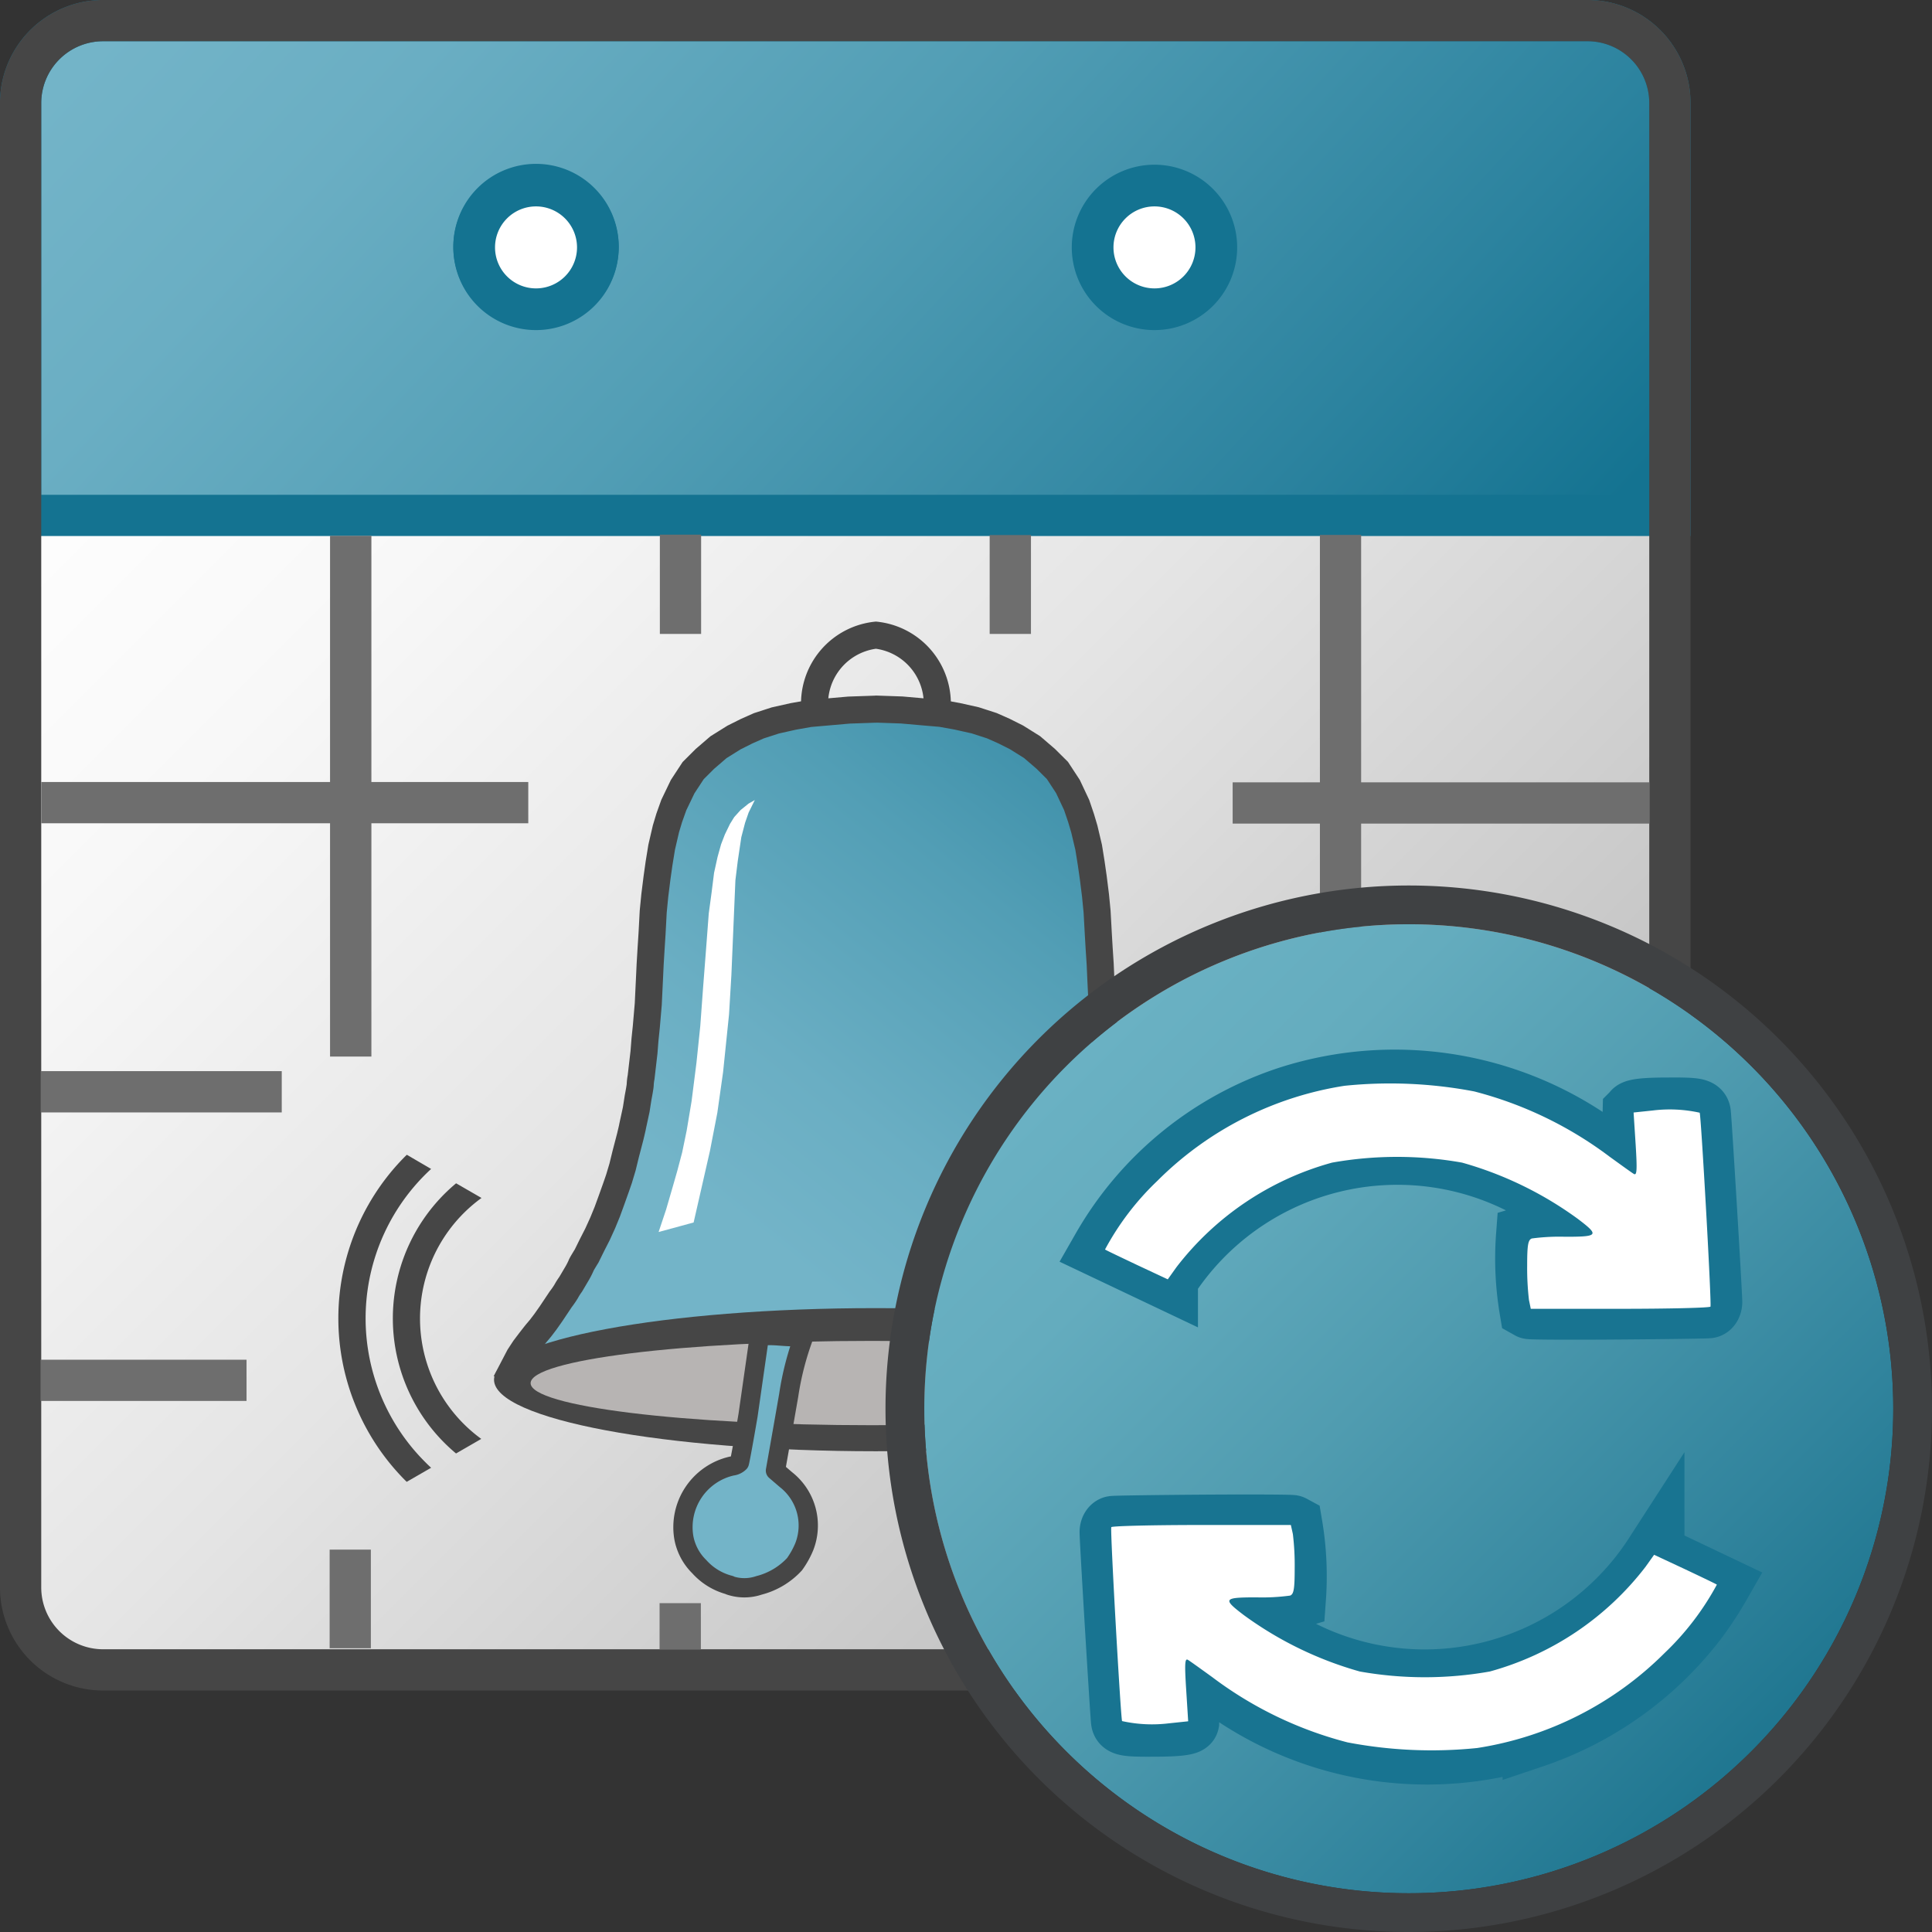 <svg id="Layer_1" data-name="Layer 1" xmlns="http://www.w3.org/2000/svg" xmlns:xlink="http://www.w3.org/1999/xlink" viewBox="0 0 48 48">
  <rect x="0" y="0" width="48" height="48" fill="#333333" stroke="none"/>
  <defs>
    <linearGradient id="linear-gradient" x1="43.369" y1="806.283" x2="77.033" y2="839.947" gradientTransform="translate(-35.125 -697.368) scale(0.875 0.875)" gradientUnits="userSpaceOnUse">
      <stop offset="0" stop-color="#fff"/>
      <stop offset="0.221" stop-color="#f8f8f8"/>
      <stop offset="0.541" stop-color="#e5e5e5"/>
      <stop offset="0.92" stop-color="#c6c6c6"/>
      <stop offset="1" stop-color="#bebebe"/>
    </linearGradient>
    <linearGradient id="linear-gradient-2" x1="49.269" y1="791.45" x2="78.85" y2="818.954" gradientTransform="translate(-35.125 -697.368) scale(0.875 0.875)" gradientUnits="userSpaceOnUse">
      <stop offset="0" stop-color="#73b4c8"/>
      <stop offset="0.175" stop-color="#6aaec3"/>
      <stop offset="0.457" stop-color="#529eb5"/>
      <stop offset="0.809" stop-color="#2c839f"/>
      <stop offset="1" stop-color="#147391"/>
    </linearGradient>
    <linearGradient id="linear-gradient-3" x1="62.837" y1="-39.056" x2="78.804" y2="-19.342" gradientTransform="matrix(0.875, 0, 0, -0.875, -35.125, -2.632)" xlink:href="#linear-gradient-2"/>
    <linearGradient id="linear-gradient-4" x1="75.842" y1="-26.7" x2="81.57" y2="-19.357" gradientTransform="matrix(0.875, 0, 0, -0.875, -35.125, -2.632)" xlink:href="#linear-gradient-2"/>
    <linearGradient id="linear-gradient-5" x1="152.697" y1="-1310.006" x2="172.331" y2="-1329.641" gradientTransform="matrix(0.867, 0, 0, -0.867, -105.813, -1109.2)" gradientUnits="userSpaceOnUse">
      <stop offset="0" stop-color="#6ab1c3"/>
      <stop offset="0.175" stop-color="#64acbe"/>
      <stop offset="0.457" stop-color="#509cb0"/>
      <stop offset="0.809" stop-color="#31849d"/>
      <stop offset="1" stop-color="#1f7690"/>
    </linearGradient>
  </defs>
  <g id="g976">
    <path id="path13" d="M.512,12.293V39.438a2.05,2.05,0,0,0,2.048,2.05H39.439a2.049,2.049,0,0,0,2.049-2.047V12.293Z" fill="url(#linear-gradient)"/>
    <path id="path26" d="M41.488,12.805V2.562A2.048,2.048,0,0,0,39.442.512H2.562a2.05,2.05,0,0,0-2.05,2.05h0V12.805Z" stroke="#147391" stroke-miterlimit="10" stroke-width="1.025" fill="url(#linear-gradient-2)"/>
    <path id="circle42" d="M14.854,6.125a1.537,1.537,0,0,1-1.537,1.537h0a1.536,1.536,0,0,1-1.536-1.537h0a1.536,1.536,0,0,1,1.536-1.536h0A1.537,1.537,0,0,1,14.854,6.125Z" fill="#fff" stroke="#147391" stroke-miterlimit="10" stroke-width="1.036"/>
    <path id="circle44" d="M14.854,6.146a1.537,1.537,0,0,1-1.537,1.537h0a1.536,1.536,0,0,1-1.536-1.537h0A1.536,1.536,0,0,1,13.317,4.61h0A1.537,1.537,0,0,1,14.854,6.146Z" fill="#fff" stroke="#147391" stroke-miterlimit="10" stroke-width="1.036"/>
    <path id="circle46" d="M30.219,6.146a1.536,1.536,0,0,1-1.536,1.537h0a1.537,1.537,0,0,1-1.537-1.537h0A1.537,1.537,0,0,1,28.683,4.61h0A1.536,1.536,0,0,1,30.219,6.146Z" fill="#fff" stroke="#147391" stroke-miterlimit="10" stroke-width="1.036"/>
    <path id="path48" d="M41.488,39.438V2.562A2.048,2.048,0,0,0,39.442.512H2.562A2.05,2.05,0,0,0,.512,2.56V39.438a2.05,2.05,0,0,0,2.048,2.05H39.439a2.049,2.049,0,0,0,2.049-2.047Z" fill="none" stroke="#464646" stroke-miterlimit="10" stroke-width="1.025"/>
    <path id="path836" d="M21.762,15.443a2.045,2.045,0,0,0-1.855,2.193h0a2.044,2.044,0,0,0,1.855,2.192h0a2.046,2.046,0,0,0,1.856-2.192A2.047,2.047,0,0,0,21.762,15.443Zm0,.675a1.382,1.382,0,0,1,1.181,1.518,1.382,1.382,0,0,1-1.181,1.518,1.382,1.382,0,0,1-1.181-1.518A1.382,1.382,0,0,1,21.762,16.118Z" fill="#464646"/>
    <path id="path864" d="M21.742,17.62h-.021l-.63.022-.558.049-.422.037-.4.071-.447.1-.411.133-.3.133-.316.158-.386.241-.338.291-.291.29-.262.4L16.741,20l-.114.319-.082.273-.106.457-.065.4-.05.354-.056.447-.039.4-.029.547-.023.358-.024.4-.018.385-.029.607-.048.559-.034.33L16,26.142l-.072.62a1.249,1.249,0,0,0-.022.184c0,.053-.052.32-.052.32l-.047.3-.088.406c0,.017-.063.277-.063.277l-.112.429-.077.316-.088.294-.069.2-.116.325-.106.291-.116.283-.128.281-.137.268-.133.27s-.136.218-.136.235a1.98,1.98,0,0,1-.093.184l-.167.283a1.519,1.519,0,0,0-.111.175,2.1,2.1,0,0,1-.138.2l-.239.358-.141.2L13.428,33l-.115.136-.137.175-.146.193-.131.2-.082.157,8.9.047h.041l8.9-.047-.082-.158-.132-.2-.146-.193-.137-.175L30.049,33l-.124-.154-.14-.2-.24-.358a2.094,2.094,0,0,1-.137-.2,1.745,1.745,0,0,0-.11-.181l-.16-.279c-.035-.059-.066-.121-.1-.183,0-.018-.136-.236-.136-.236l-.133-.269-.137-.269-.128-.281-.116-.282-.106-.292-.115-.324-.065-.2-.087-.294-.078-.316-.11-.428s-.06-.263-.064-.277-.088-.406-.088-.406l-.047-.3a3.1,3.1,0,0,1-.051-.32,1.4,1.4,0,0,0-.021-.183l-.072-.62-.022-.311-.034-.33-.048-.559-.029-.607-.017-.385-.026-.4-.021-.359-.03-.547-.039-.4-.056-.447-.051-.355-.063-.394-.108-.457-.081-.273L26.749,20l-.216-.459-.262-.4-.291-.289-.339-.291-.385-.241-.315-.158-.3-.133-.412-.133-.447-.1-.4-.072-.422-.036-.556-.049-.632-.022Z" stroke="#464646" stroke-width="0.672" fill="url(#linear-gradient-3)"/>
    <path id="path1095-7" d="M33.839,29.086l-.6.35a5.047,5.047,0,0,1,.291,7.132c-.093.1-.19.2-.291.292l.607.35a5.709,5.709,0,0,0,.049-8.074l-.049-.049Z" fill="#464646"/>
    <path id="path990-2-9-0" d="M32.616,29.791l-.628.364a3.7,3.7,0,0,1,0,5.985l.627.363a4.374,4.374,0,0,0,0-6.712Z" fill="#464646"/>
    <path id="path1095-7-4" d="M10.111,28.692l.6.35a5.047,5.047,0,0,0-.293,7.131c.094.1.191.2.293.293l-.607.35a5.708,5.708,0,0,1-.051-8.073l.051-.05Z" fill="#464646"/>
    <path id="path990-2-9-0-6" d="M11.334,29.4l.629.363a3.7,3.7,0,0,0-.006,5.986l-.627.362a4.371,4.371,0,0,1,0-6.711Z" fill="#464646"/>
    <path id="path850" d="M16.363,30.609l.87-.237.405-1.776.184-.949.143-1.012.148-1.435.058-.975.1-2.356.059-.48.088-.59.094-.359.088-.253.153-.31-.153.087-.2.161-.158.175-.105.169-.127.262-.094.243-.088.316-.087.395-.063.5-.069.511-.069.912-.073.943-.069.944-.095.912-.121.954-.122.73-.111.538-.121.458-.127.443-.153.525Z" fill="#fff"/>
    <path id="path1030" d="M31.238,34.279c0,.981-4.245,1.777-9.482,1.777s-9.482-.794-9.482-1.777S16.52,32.5,21.756,32.5,31.238,33.3,31.238,34.279Z" fill="#464646"/>
    <path id="path834" d="M30.158,34.364c0,.577-3.8,1.045-8.487,1.045h0c-4.688,0-8.488-.468-8.488-1.045h0c0-.577,3.8-1.05,8.488-1.05h0C26.357,33.314,30.158,33.783,30.158,34.364Z" fill="#b7b4b3"/>
    <path id="path818" d="M18.132,39.383a1.522,1.522,0,0,1-.759-.46,1.354,1.354,0,0,1-.383-.719,1.558,1.558,0,0,1,1.193-1.781.316.316,0,0,0,.188-.087c.012-.032.109-.558.214-1.173l.282-1.97c.466-.035.452.022,1.1.022a7.258,7.258,0,0,0-.372,1.451c-.057.328-.154.881-.216,1.232l-.113.639.263.226a1.448,1.448,0,0,1,.454,1.662,2.159,2.159,0,0,1-.244.438,1.813,1.813,0,0,1-.882.525,1.131,1.131,0,0,1-.727,0Z" stroke="#464646" stroke-linejoin="round" stroke-width="0.479" fill="url(#linear-gradient-4)"/>
    <path id="rect932" d="M1.007,33.782H6.125v1.024H1.007Z" fill="#6e6e6e"/>
    <path id="rect932-2" d="M1.011,26.612H7v1.026H1.011Z" fill="#6e6e6e"/>
    <path id="rect932-2-4" d="M1.025,19.429h12.1v1.025H1.025Z" fill="#6e6e6e"/>
    <path id="rect932-2-3" d="M30.625,19.437H40.981v1.025H30.625Z" fill="#6e6e6e"/>
    <path id="rect932-2-45" d="M34.973,26.6H40.98v1.025H34.973Z" fill="#6e6e6e"/>
    <path id="rect932-2-2" d="M36.558,33.792h4.42v1.025h-4.42Z" fill="#6e6e6e"/>
    <path id="rect932-2-2-3" d="M33.817,38.5v2.45H32.793V38.5Z" fill="#6e6e6e"/>
    <path id="rect932-2-2-3-7" d="M33.817,13.29V26.25H32.793V13.29Z" fill="#6e6e6e"/>
    <path id="rect932-2-2-3-5" d="M25.614,13.293V15.75H24.588V13.293Z" fill="#6e6e6e"/>
    <path id="rect932-2-2-3-9" d="M17.419,13.283V15.75H16.394V13.283Z" fill="#6e6e6e"/>
    <path id="rect932-2-2-3-0" d="M9.227,13.312V26.25H8.2V13.312Z" fill="#6e6e6e"/>
    <path id="rect932-2-2-3-5-9" d="M25.6,38.5v2.47H24.579V38.5Z" fill="#6e6e6e"/>
    <path id="rect932-2-2-3-5-9-7" d="M17.413,39.83v1.148H16.387V39.83Z" fill="#6e6e6e"/>
    <path id="rect932-2-2-3-5-9-77" d="M9.214,38.5v2.45H8.19V38.5Z" fill="#6e6e6e"/>
    <path id="circle42-5" d="M47.037,35A12.037,12.037,0,0,1,35,47.037h0A12.037,12.037,0,0,1,22.963,35h0A12.037,12.037,0,0,1,35,22.963h0A12.037,12.037,0,0,1,47.037,35Z" fill="url(#linear-gradient-5)"/>
    <path id="path44-9" d="M35,48A13,13,0,1,1,48,35,13,13,0,0,1,35,48Zm0-25.037A12.037,12.037,0,1,0,47.038,35,12.037,12.037,0,0,0,35,22.963Z" fill="#3f4143"/>
    <path id="path931" d="M32.027,27.236a8.326,8.326,0,0,0-4.649,3.78l1.635.776a6.793,6.793,0,0,1,8.968-2.271,5.54,5.54,0,0,1,1.6,1.106,3.907,3.907,0,0,1-.808.051c-.432,0-.818.015-.855.026A7.618,7.618,0,0,0,38,32.52c.025.014,1.018.019,2.208.01s2.2-.022,2.246-.032.082-.076.082-.148c0-.223-.262-4.546-.283-4.694-.017-.121-.134-.141-.843-.135-.569,0-.83.036-.843.1a6.5,6.5,0,0,0,.03.812,4.381,4.381,0,0,1,.018.706c-.015-.009-.3-.221-.633-.472A8.641,8.641,0,0,0,32.027,27.236Z" fill="#fff" stroke="#187491" stroke-width="1.5"/>
    <path id="path934" d="M37.987,32.3a6.784,6.784,0,0,1-.045-.855c0-.509.022-.639.114-.675a5.157,5.157,0,0,1,.833-.043c.827,0,.851-.035.315-.442a9,9,0,0,0-2.879-1.4,9.223,9.223,0,0,0-3.23,0,7.317,7.317,0,0,0-3.868,2.6l-.214.3-.767-.359c-.421-.2-.778-.369-.792-.383a6.772,6.772,0,0,1,1.295-1.7,8.4,8.4,0,0,1,4.656-2.367,11.117,11.117,0,0,1,3.221.14,9.553,9.553,0,0,1,3.366,1.623c.277.2.546.395.6.427.077.046.085-.092.045-.735l-.051-.791.483-.051a3.446,3.446,0,0,1,1.159.056c.033.037.3,4.766.268,4.818-.016.029-1.026.054-2.245.054H38.032Z" fill="#fff"/>
    <path id="path931-8" d="M38.082,43.179a8.581,8.581,0,0,0,4.074-2.909,8.4,8.4,0,0,0,.574-.872l-1.63-.775a6.792,6.792,0,0,1-8.969,2.271,5.5,5.5,0,0,1-1.6-1.107,3.976,3.976,0,0,1,.808-.05c.432,0,.817-.015.854-.026a7.625,7.625,0,0,0-.086-1.817c-.024-.013-1.018-.018-2.207-.01s-2.2.023-2.246.032-.083.077-.082.149c0,.222.262,4.545.283,4.694.017.121.134.141.842.135.57,0,.83-.036.843-.1q.006-.406-.029-.812a4.5,4.5,0,0,1-.019-.706c.016.009.3.221.634.472a8.64,8.64,0,0,0,7.956,1.429Z" fill="#fff" stroke="#187491" stroke-width="1.5"/>
    <path id="path934-0" d="M32.121,38.113a6.429,6.429,0,0,1,.045.855c0,.509-.022.639-.114.674a5.158,5.158,0,0,1-.833.044c-.826,0-.851.035-.315.442a9.01,9.01,0,0,0,2.88,1.4,9.223,9.223,0,0,0,3.23,0,7.321,7.321,0,0,0,3.868-2.6l.214-.3.766.358c.422.2.779.37.793.384a6.815,6.815,0,0,1-1.3,1.7A8.4,8.4,0,0,1,36.7,43.429a11.117,11.117,0,0,1-3.221-.14,9.534,9.534,0,0,1-3.365-1.624c-.277-.2-.546-.394-.6-.426-.076-.046-.085.092-.044.734l.05.792-.483.051a3.446,3.446,0,0,1-1.159-.056c-.032-.037-.3-4.766-.268-4.818.016-.029,1.026-.054,2.245-.054h2.216Z" fill="#fff"/>
  </g>
</svg>
